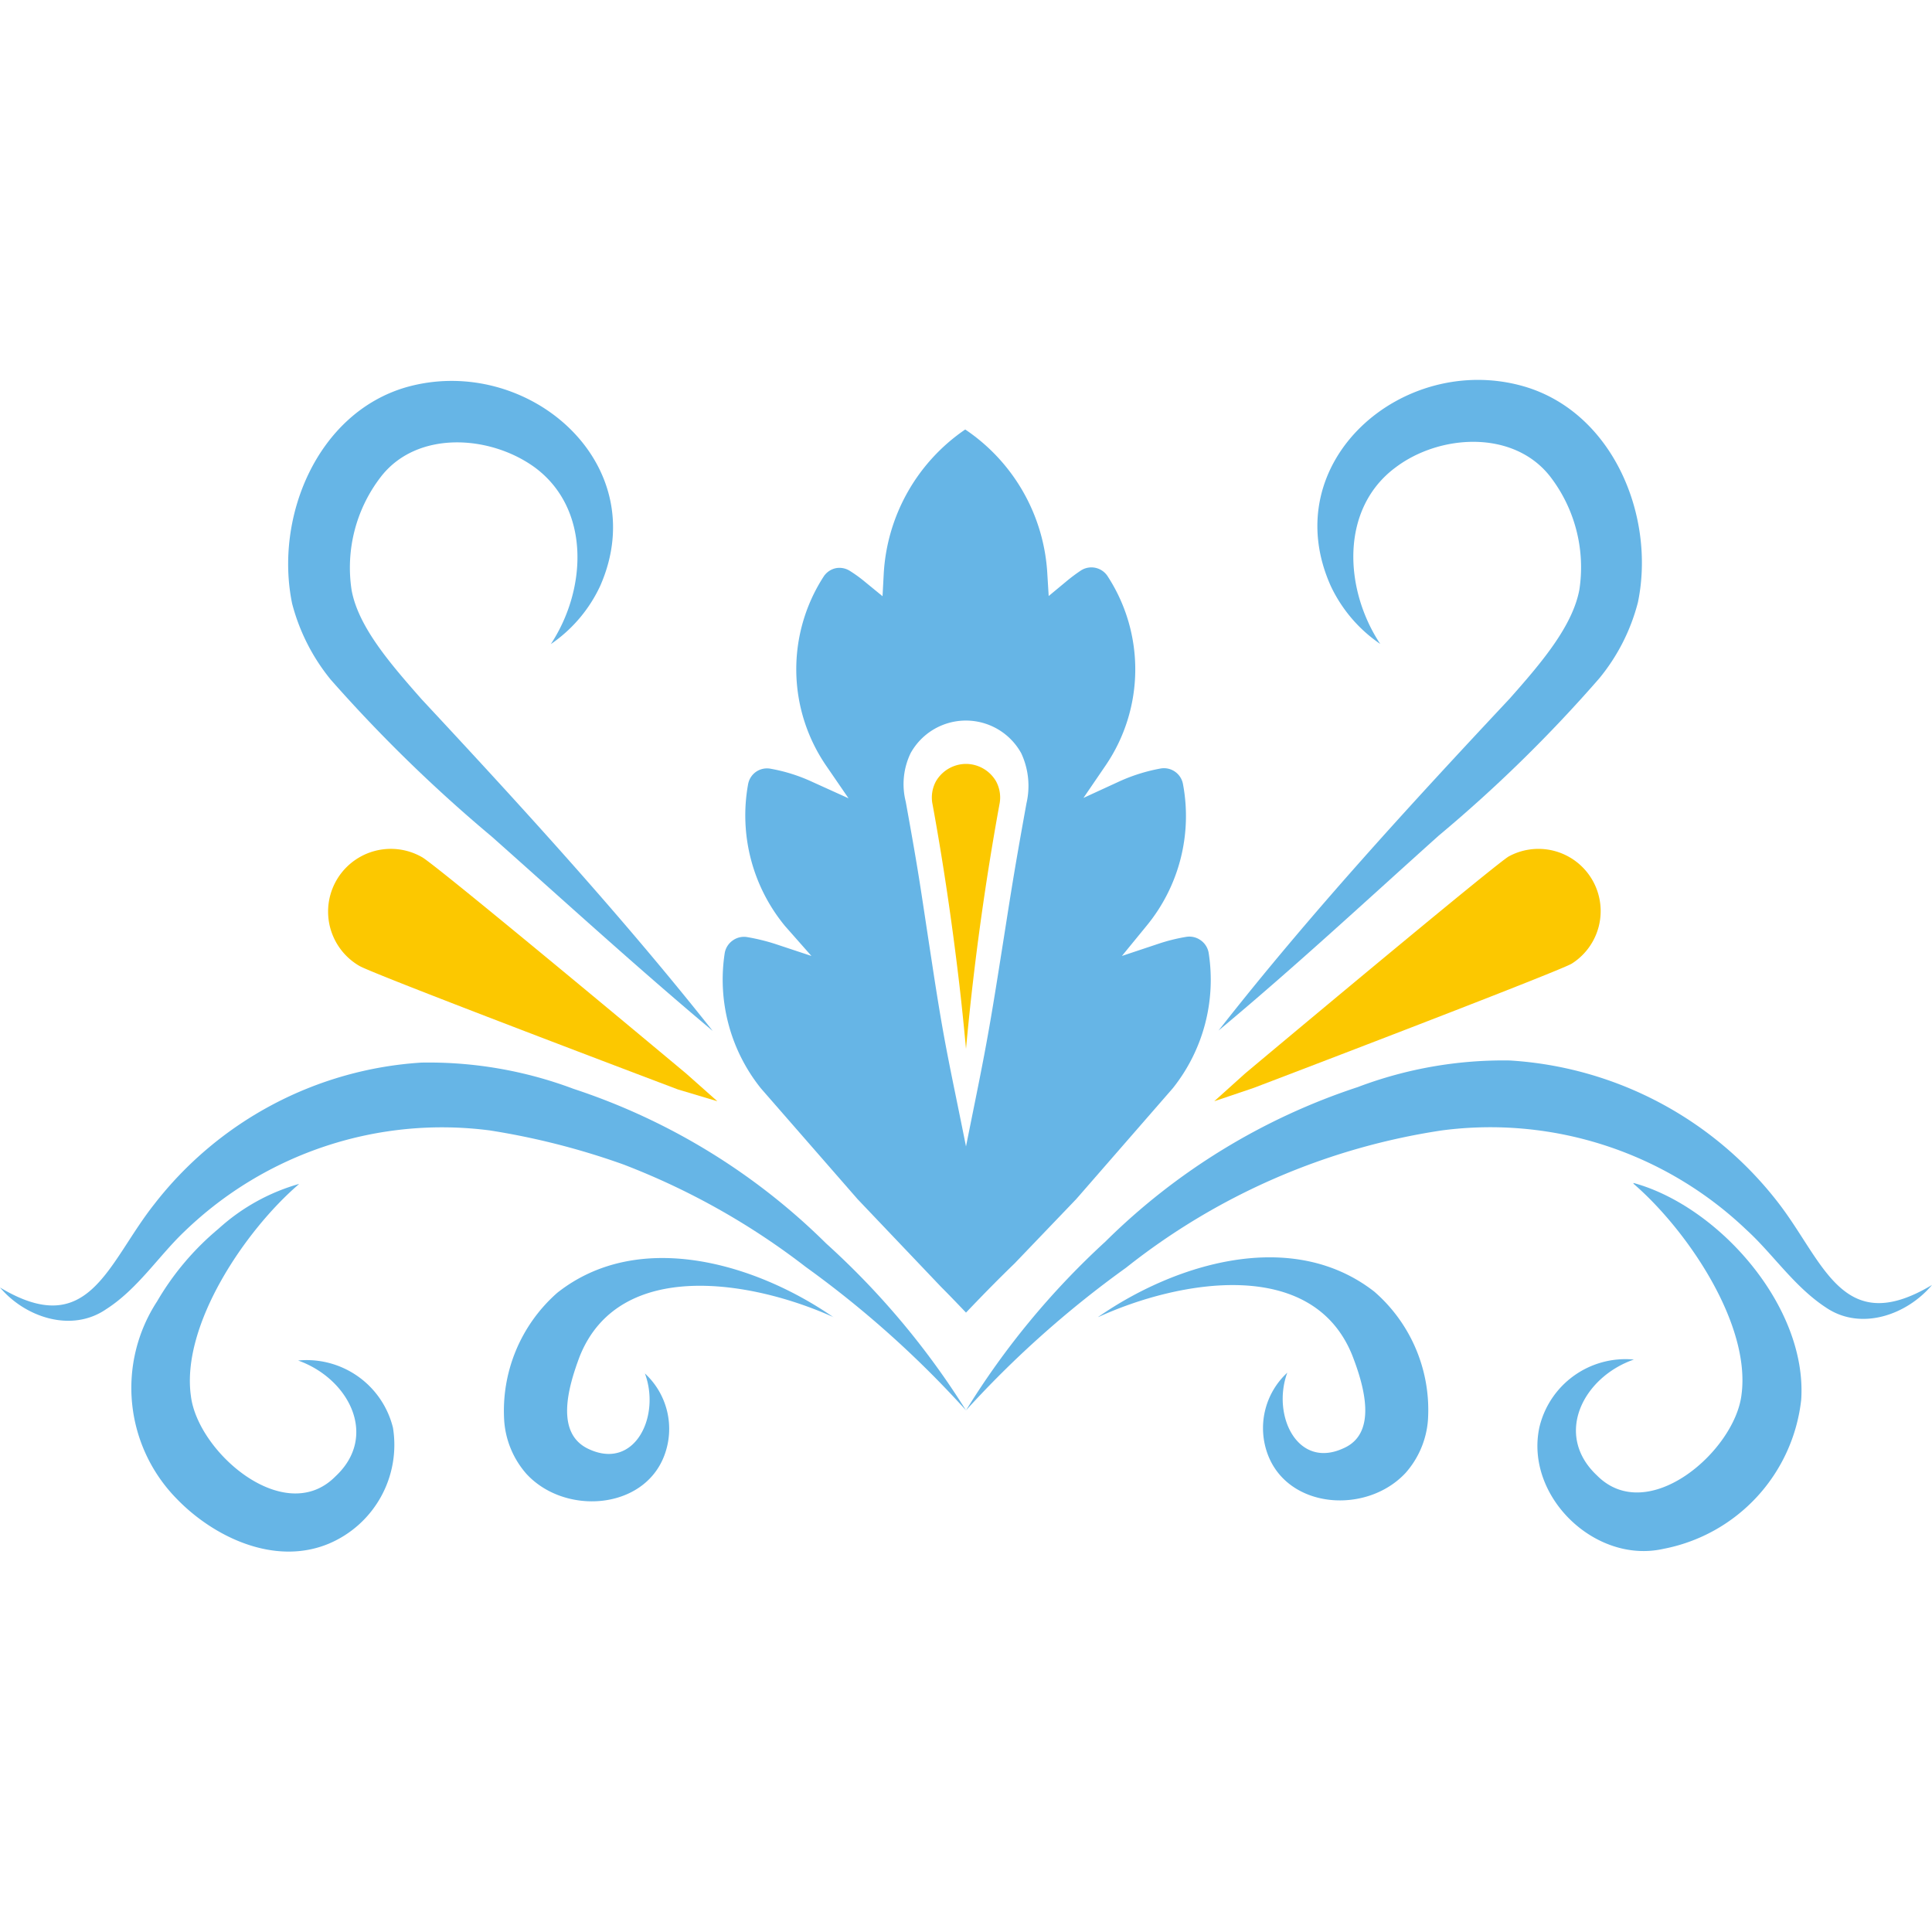 <svg xmlns="http://www.w3.org/2000/svg" width="100" height="100" viewBox="0 0 100 100">
  <g>
    <path d="M50,39.54a1.81,1.81,0,0,0-1.55.89,1.76,1.76,0,0,0-.18,1.21c.55,3,1,6.07,1.36,9.1.14,1.18.26,2.36.37,3.55.11-1.19.23-2.37.37-3.55.35-3,.81-6.09,1.36-9.1a1.76,1.76,0,0,0-.18-1.21A1.81,1.81,0,0,0,50,39.54Z" fill="#fcc800"/>
    <path d="M55.71,62.06l5-5.74a9,9,0,0,0,1.85-7,1,1,0,0,0-.41-.65,1,1,0,0,0-.74-.18,9.31,9.31,0,0,0-1.45.36l-1.89.63,1.26-1.54a8.94,8.94,0,0,0,1.9-7.36,1,1,0,0,0-1.17-.8,9.08,9.08,0,0,0-2.11.66l-1.87.86,1.16-1.7a8.83,8.83,0,0,0,.08-9.79,1,1,0,0,0-1.36-.29,8.78,8.78,0,0,0-.8.6l-.88.73-.07-1.14a9.64,9.64,0,0,0-4.25-7.48,9.69,9.69,0,0,0-4.22,7.5l-.06,1.13-.88-.72a7.24,7.24,0,0,0-.81-.59,1,1,0,0,0-.73-.14,1,1,0,0,0-.62.42,8.83,8.83,0,0,0,.12,9.8l1.16,1.69L42,40.45a8.76,8.76,0,0,0-2.11-.66,1,1,0,0,0-.76.16,1,1,0,0,0-.41.65,9,9,0,0,0,1.92,7.34L42,49.48l-1.9-.63a10.55,10.55,0,0,0-1.45-.35,1,1,0,0,0-.74.19,1,1,0,0,0-.4.65,9,9,0,0,0,1.88,7l5,5.73L48.7,66.6c.44.44.87.89,1.3,1.34.82-.86,1.65-1.71,2.51-2.54ZM50,59.34h0c-.87-4.35-1.1-5.15-1.76-9.5-.63-4.09-.62-4.27-1.36-8.35a3.7,3.7,0,0,1,.25-2.5,3.27,3.27,0,0,1,5.73,0,4,4,0,0,1,.27,2.59c-.74,4.08-.82,4.76-1.37,8.21C51.07,54.17,50.87,55,50,59.34Z" fill="#66b5e6"/>
    <path d="M36.89,53.36C33,50.1,29.23,46.66,25.45,43.3a76.91,76.91,0,0,1-8.33-8.12,10.33,10.33,0,0,1-2-3.94C14.2,26.78,16.41,21.4,21,20.05c6.24-1.79,12.89,3.89,10.06,10.29a7.46,7.46,0,0,1-2.55,3c1.87-2.84,2.06-7-.82-9.14-2.33-1.7-6.14-1.94-8,.51a7.69,7.69,0,0,0-1.49,5.84c.35,1.9,2,3.8,3.62,5.64C27,41.75,32.17,47.4,36.89,53.36Z" fill="#66b5e6"/>
    <path d="M63.08,53.33c4.7-6,9.88-11.64,15.06-17.17,1.64-1.85,3.26-3.75,3.61-5.65a7.7,7.7,0,0,0-1.51-5.84c-1.9-2.44-5.72-2.2-8-.48-2.88,2.13-2.68,6.3-.8,9.14a7.48,7.48,0,0,1-2.56-3C66,23.9,72.64,18.2,78.88,20c4.6,1.34,6.82,6.71,5.9,11.17a10.17,10.17,0,0,1-2,3.94,73.38,73.38,0,0,1-8.31,8.14c-3.77,3.38-7.48,6.83-11.41,10.1Z" fill="#66b5e6"/>
    <g>
      <path d="M37.13,57l-1.61-1.43c-4.07-3.4-13-10.82-13.67-11.2A3.22,3.22,0,0,0,18.61,50c.66.38,11.51,4.51,16.48,6.39Z" fill="#fcc800"/>
      <path d="M62.85,57l1.6-1.44c4.07-3.41,13-10.85,13.64-11.23a3.22,3.22,0,0,1,3.26,5.55c-.66.38-11.5,4.54-16.46,6.43Z" fill="#fcc800"/>
    </g>
    <path d="M50,73a52.51,52.51,0,0,0-8.29-7.42,37.2,37.2,0,0,0-9.45-5.31,38.07,38.07,0,0,0-6.91-1.76,19.19,19.19,0,0,0-15.77,5.2c-1.34,1.26-2.44,3-4.08,4.05C3.7,69,1.3,68.18,0,66.64c4.63,2.78,5.56-1.26,8-4.33A19,19,0,0,1,21.81,55a21.3,21.3,0,0,1,7.88,1.36,33.42,33.42,0,0,1,13.07,8A40.83,40.83,0,0,1,50,73Z" fill="#66b5e6"/>
    <path d="M15.44,61.32c-2.76,2.38-6.07,7.27-5.56,10.93.35,2.92,4.86,6.82,7.48,4.17,2.25-2.09.69-5.07-1.93-6a4.6,4.6,0,0,1,4.91,3.48,5.55,5.55,0,0,1-3.32,6c-2.83,1.18-6-.37-7.89-2.34a8.19,8.19,0,0,1-1-10.2,14.18,14.18,0,0,1,3.18-3.76,10.43,10.43,0,0,1,4.17-2.32Z" fill="#66b5e6"/>
    <path d="M43.15,68.18C39,66.3,32.05,65.06,30,70.22c-.58,1.55-1.31,4,.51,4.8,2.36,1.07,3.69-1.73,2.87-3.93a3.9,3.9,0,0,1,1,4.26c-1.07,2.81-5.15,3.09-7.13.94a4.66,4.66,0,0,1-1.15-2.72,8.13,8.13,0,0,1,2.75-6.66c4.26-3.36,10.35-1.46,14.29,1.27Z" fill="#66b5e6"/>
    <path d="M50,73a41,41,0,0,1,7.21-8.73,33.38,33.38,0,0,1,13.06-8,21.27,21.27,0,0,1,7.87-1.38A19,19,0,0,1,92,62.2c2.4,3.07,3.34,7.1,8,4.31-1.3,1.55-3.69,2.4-5.5,1.16-1.63-1.07-2.75-2.78-4.09-4a19.2,19.2,0,0,0-15.78-5.16,34.54,34.54,0,0,0-16.35,7.11A52.93,52.93,0,0,0,50,73Z" fill="#66b5e6"/>
    <path d="M84.55,61.23c4.4,1.2,9,6.39,8.68,11.22a8.85,8.85,0,0,1-7.14,7.72c-3.54.79-7.18-2.74-6.41-6.3a4.58,4.58,0,0,1,4.89-3.5c-2.61.9-4.17,3.88-1.91,6,2.63,2.65,7.13-1.26,7.48-4.18.49-3.67-2.83-8.54-5.59-10.92Z" fill="#66b5e6"/>
    <path d="M56.85,68.16c3.93-2.73,10-4.65,14.29-1.3a8.11,8.11,0,0,1,2.77,6.65,4.66,4.66,0,0,1-1.15,2.72c-2,2.16-6.05,1.89-7.13-.92a3.9,3.9,0,0,1,1-4.26c-.81,2.2.52,5,2.89,3.92,1.81-.77,1.08-3.25.48-4.8-2.06-5.16-9-3.9-13.15-2Z" fill="#66b5e6"/>
  </g>
</svg>

